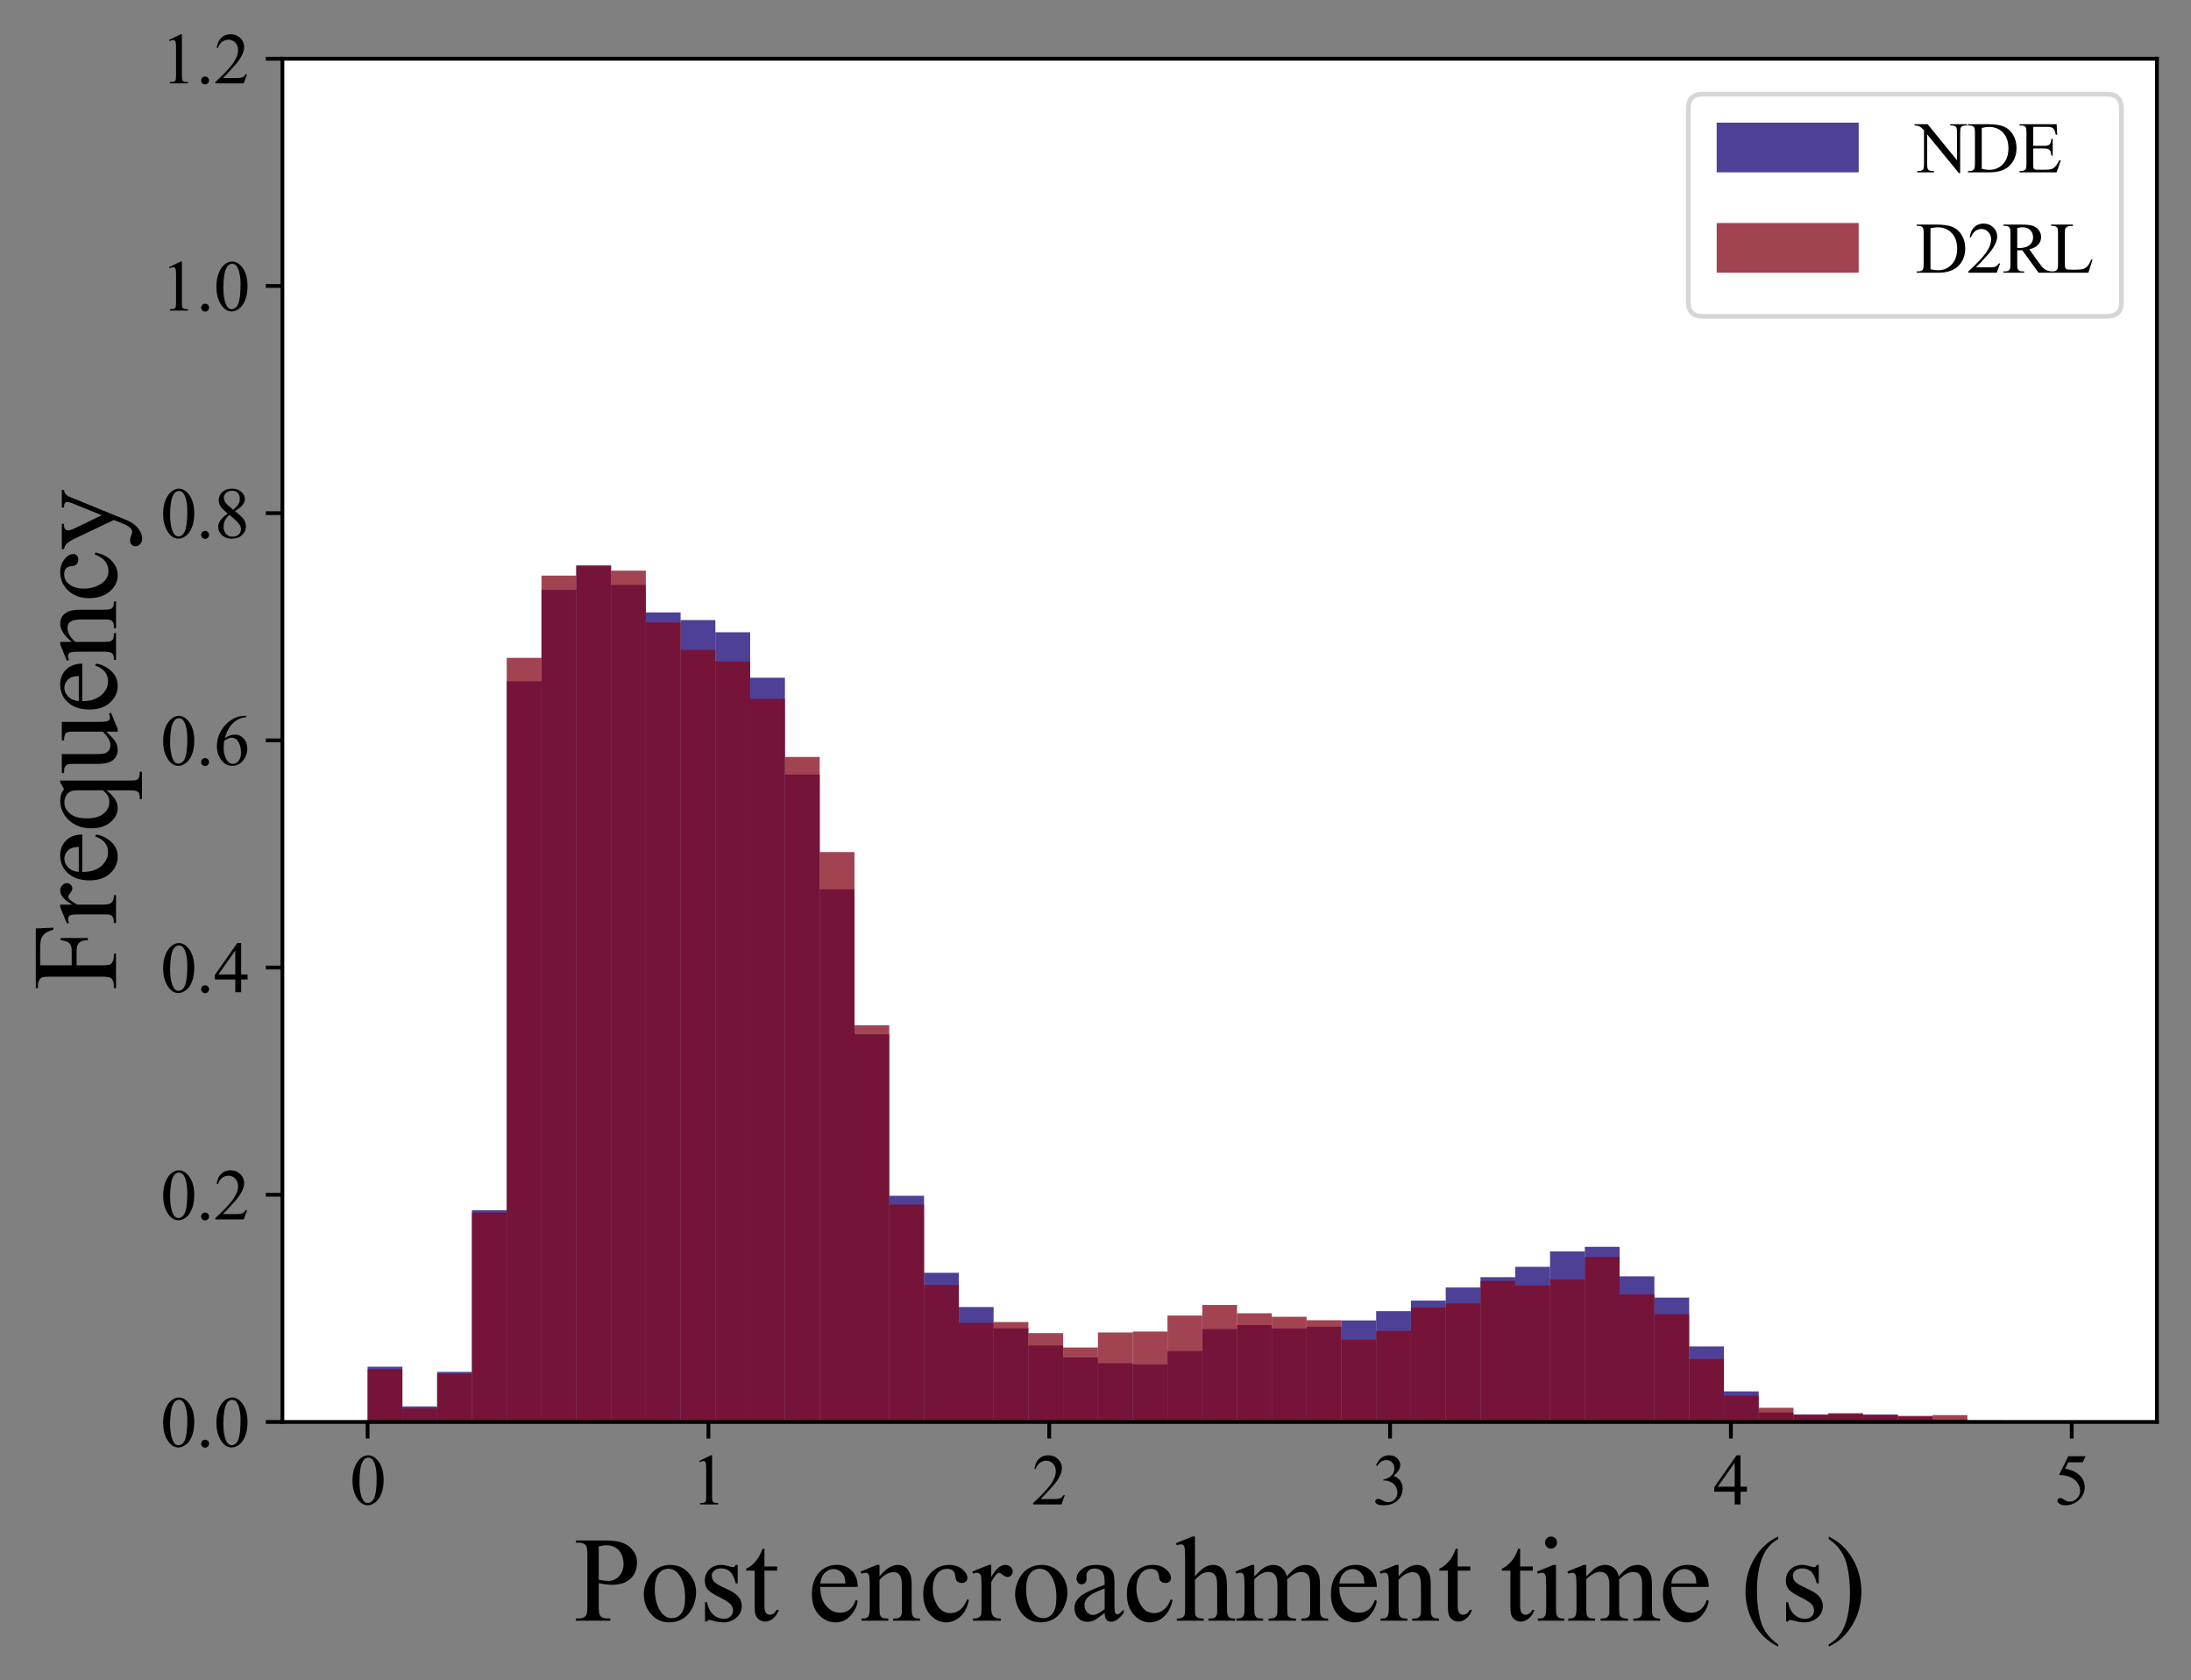 <?xml version="1.0" encoding="utf-8" standalone="no"?>
<!DOCTYPE svg PUBLIC "-//W3C//DTD SVG 1.1//EN"
  "http://www.w3.org/Graphics/SVG/1.1/DTD/svg11.dtd">
<svg xmlns:xlink="http://www.w3.org/1999/xlink" width="462.857pt" height="354.939pt" viewBox="0 0 462.857 354.939" xmlns="http://www.w3.org/2000/svg" version="1.1">
 <rect x="0" y="0" width="462.857" height="354.939" fill="#808080" stroke="none"/>
 <defs>
  <style type="text/css">*{stroke-linejoin: round; stroke-linecap: butt}</style>
 </defs>
 <g id="figure_1">
  <g id="patch_1">
   <path d="M 0 354.939 
L 462.857 354.939 
L 462.857 0 
L 0 0 
L 0 354.939 
z
" style="fill: none"/>
  </g>
  <g id="axes_1">
   <g id="patch_2">
    <path d="M 59.657 300.408 
L 455.657 300.408 
L 455.657 12.408 
L 59.657 12.408 
z
" style="fill: #ffffff"/>
   </g>
   <g id="patch_3">
    <path d="M 77.657 300.408 
L 85.004 300.408 
L 85.004 288.738 
L 77.657 288.738 
z
" clip-path="url(#p2b3aec8773)" style="fill: #130074; opacity: 0.75"/>
   </g>
   <g id="patch_4">
    <path d="M 85.004 300.408 
L 92.351 300.408 
L 92.351 297.112 
L 85.004 297.112 
z
" clip-path="url(#p2b3aec8773)" style="fill: #130074; opacity: 0.75"/>
   </g>
   <g id="patch_5">
    <path d="M 92.351 300.408 
L 99.698 300.408 
L 99.698 289.827 
L 92.351 289.827 
z
" clip-path="url(#p2b3aec8773)" style="fill: #130074; opacity: 0.75"/>
   </g>
   <g id="patch_6">
    <path d="M 99.698 300.408 
L 107.045 300.408 
L 107.045 255.671 
L 99.698 255.671 
z
" clip-path="url(#p2b3aec8773)" style="fill: #130074; opacity: 0.75"/>
   </g>
   <g id="patch_7">
    <path d="M 107.045 300.408 
L 114.392 300.408 
L 114.392 143.935 
L 107.045 143.935 
z
" clip-path="url(#p2b3aec8773)" style="fill: #130074; opacity: 0.75"/>
   </g>
   <g id="patch_8">
    <path d="M 114.392 300.408 
L 121.739 300.408 
L 121.739 124.629 
L 114.392 124.629 
z
" clip-path="url(#p2b3aec8773)" style="fill: #130074; opacity: 0.75"/>
   </g>
   <g id="patch_9">
    <path d="M 121.739 300.408 
L 129.086 300.408 
L 129.086 119.617 
L 121.739 119.617 
z
" clip-path="url(#p2b3aec8773)" style="fill: #130074; opacity: 0.75"/>
   </g>
   <g id="patch_10">
    <path d="M 129.086 300.408 
L 136.433 300.408 
L 136.433 123.589 
L 129.086 123.589 
z
" clip-path="url(#p2b3aec8773)" style="fill: #130074; opacity: 0.75"/>
   </g>
   <g id="patch_11">
    <path d="M 136.433 300.408 
L 143.779 300.408 
L 143.779 129.377 
L 136.433 129.377 
z
" clip-path="url(#p2b3aec8773)" style="fill: #130074; opacity: 0.75"/>
   </g>
   <g id="patch_12">
    <path d="M 143.779 300.408 
L 151.126 300.408 
L 151.126 130.995 
L 143.779 130.995 
z
" clip-path="url(#p2b3aec8773)" style="fill: #130074; opacity: 0.75"/>
   </g>
   <g id="patch_13">
    <path d="M 151.126 300.408 
L 158.473 300.408 
L 158.473 133.568 
L 151.126 133.568 
z
" clip-path="url(#p2b3aec8773)" style="fill: #130074; opacity: 0.75"/>
   </g>
   <g id="patch_14">
    <path d="M 158.473 300.408 
L 165.82 300.408 
L 165.82 143.181 
L 158.473 143.181 
z
" clip-path="url(#p2b3aec8773)" style="fill: #130074; opacity: 0.75"/>
   </g>
   <g id="patch_15">
    <path d="M 165.82 300.408 
L 173.167 300.408 
L 173.167 163.635 
L 165.82 163.635 
z
" clip-path="url(#p2b3aec8773)" style="fill: #130074; opacity: 0.75"/>
   </g>
   <g id="patch_16">
    <path d="M 173.167 300.408 
L 180.514 300.408 
L 180.514 187.868 
L 173.167 187.868 
z
" clip-path="url(#p2b3aec8773)" style="fill: #130074; opacity: 0.75"/>
   </g>
   <g id="patch_17">
    <path d="M 180.514 300.408 
L 187.861 300.408 
L 187.861 218.5 
L 180.514 218.5 
z
" clip-path="url(#p2b3aec8773)" style="fill: #130074; opacity: 0.75"/>
   </g>
   <g id="patch_18">
    <path d="M 187.861 300.408 
L 195.208 300.408 
L 195.208 252.615 
L 187.861 252.615 
z
" clip-path="url(#p2b3aec8773)" style="fill: #130074; opacity: 0.75"/>
   </g>
   <g id="patch_19">
    <path d="M 195.208 300.408 
L 202.555 300.408 
L 202.555 268.885 
L 195.208 268.885 
z
" clip-path="url(#p2b3aec8773)" style="fill: #130074; opacity: 0.75"/>
   </g>
   <g id="patch_20">
    <path d="M 202.555 300.408 
L 209.902 300.408 
L 209.902 276.118 
L 202.555 276.118 
z
" clip-path="url(#p2b3aec8773)" style="fill: #130074; opacity: 0.75"/>
   </g>
   <g id="patch_21">
    <path d="M 209.902 300.408 
L 217.249 300.408 
L 217.249 280.62 
L 209.902 280.62 
z
" clip-path="url(#p2b3aec8773)" style="fill: #130074; opacity: 0.75"/>
   </g>
   <g id="patch_22">
    <path d="M 217.249 300.408 
L 224.596 300.408 
L 224.596 284.255 
L 217.249 284.255 
z
" clip-path="url(#p2b3aec8773)" style="fill: #130074; opacity: 0.75"/>
   </g>
   <g id="patch_23">
    <path d="M 224.596 300.408 
L 231.943 300.408 
L 231.943 286.778 
L 224.596 286.778 
z
" clip-path="url(#p2b3aec8773)" style="fill: #130074; opacity: 0.75"/>
   </g>
   <g id="patch_24">
    <path d="M 231.943 300.408 
L 239.29 300.408 
L 239.29 288.014 
L 231.943 288.014 
z
" clip-path="url(#p2b3aec8773)" style="fill: #130074; opacity: 0.75"/>
   </g>
   <g id="patch_25">
    <path d="M 239.29 300.408 
L 246.637 300.408 
L 246.637 288.248 
L 239.29 288.248 
z
" clip-path="url(#p2b3aec8773)" style="fill: #130074; opacity: 0.75"/>
   </g>
   <g id="patch_26">
    <path d="M 246.637 300.408 
L 253.984 300.408 
L 253.984 285.426 
L 246.637 285.426 
z
" clip-path="url(#p2b3aec8773)" style="fill: #130074; opacity: 0.75"/>
   </g>
   <g id="patch_27">
    <path d="M 253.984 300.408 
L 261.331 300.408 
L 261.331 280.785 
L 253.984 280.785 
z
" clip-path="url(#p2b3aec8773)" style="fill: #130074; opacity: 0.75"/>
   </g>
   <g id="patch_28">
    <path d="M 261.331 300.408 
L 268.677 300.408 
L 268.677 279.933 
L 261.331 279.933 
z
" clip-path="url(#p2b3aec8773)" style="fill: #130074; opacity: 0.75"/>
   </g>
   <g id="patch_29">
    <path d="M 268.677 300.408 
L 276.024 300.408 
L 276.024 280.656 
L 268.677 280.656 
z
" clip-path="url(#p2b3aec8773)" style="fill: #130074; opacity: 0.75"/>
   </g>
   <g id="patch_30">
    <path d="M 276.024 300.408 
L 283.371 300.408 
L 283.371 280.277 
L 276.024 280.277 
z
" clip-path="url(#p2b3aec8773)" style="fill: #130074; opacity: 0.75"/>
   </g>
   <g id="patch_31">
    <path d="M 283.371 300.408 
L 290.718 300.408 
L 290.718 278.944 
L 283.371 278.944 
z
" clip-path="url(#p2b3aec8773)" style="fill: #130074; opacity: 0.75"/>
   </g>
   <g id="patch_32">
    <path d="M 290.718 300.408 
L 298.065 300.408 
L 298.065 276.999 
L 290.718 276.999 
z
" clip-path="url(#p2b3aec8773)" style="fill: #130074; opacity: 0.75"/>
   </g>
   <g id="patch_33">
    <path d="M 298.065 300.408 
L 305.412 300.408 
L 305.412 274.759 
L 298.065 274.759 
z
" clip-path="url(#p2b3aec8773)" style="fill: #130074; opacity: 0.75"/>
   </g>
   <g id="patch_34">
    <path d="M 305.412 300.408 
L 312.759 300.408 
L 312.759 272.001 
L 305.412 272.001 
z
" clip-path="url(#p2b3aec8773)" style="fill: #130074; opacity: 0.75"/>
   </g>
   <g id="patch_35">
    <path d="M 312.759 300.408 
L 320.106 300.408 
L 320.106 269.815 
L 312.759 269.815 
z
" clip-path="url(#p2b3aec8773)" style="fill: #130074; opacity: 0.75"/>
   </g>
   <g id="patch_36">
    <path d="M 320.106 300.408 
L 327.453 300.408 
L 327.453 267.625 
L 320.106 267.625 
z
" clip-path="url(#p2b3aec8773)" style="fill: #130074; opacity: 0.75"/>
   </g>
   <g id="patch_37">
    <path d="M 327.453 300.408 
L 334.8 300.408 
L 334.8 264.374 
L 327.453 264.374 
z
" clip-path="url(#p2b3aec8773)" style="fill: #130074; opacity: 0.75"/>
   </g>
   <g id="patch_38">
    <path d="M 334.8 300.408 
L 342.147 300.408 
L 342.147 263.406 
L 334.8 263.406 
z
" clip-path="url(#p2b3aec8773)" style="fill: #130074; opacity: 0.75"/>
   </g>
   <g id="patch_39">
    <path d="M 342.147 300.408 
L 349.494 300.408 
L 349.494 269.643 
L 342.147 269.643 
z
" clip-path="url(#p2b3aec8773)" style="fill: #130074; opacity: 0.75"/>
   </g>
   <g id="patch_40">
    <path d="M 349.494 300.408 
L 356.841 300.408 
L 356.841 274.138 
L 349.494 274.138 
z
" clip-path="url(#p2b3aec8773)" style="fill: #130074; opacity: 0.75"/>
   </g>
   <g id="patch_41">
    <path d="M 356.841 300.408 
L 364.188 300.408 
L 364.188 284.453 
L 356.841 284.453 
z
" clip-path="url(#p2b3aec8773)" style="fill: #130074; opacity: 0.75"/>
   </g>
   <g id="patch_42">
    <path d="M 364.188 300.408 
L 371.535 300.408 
L 371.535 293.95 
L 364.188 293.95 
z
" clip-path="url(#p2b3aec8773)" style="fill: #130074; opacity: 0.75"/>
   </g>
   <g id="patch_43">
    <path d="M 371.535 300.408 
L 378.882 300.408 
L 378.882 298.417 
L 371.535 298.417 
z
" clip-path="url(#p2b3aec8773)" style="fill: #130074; opacity: 0.75"/>
   </g>
   <g id="patch_44">
    <path d="M 378.882 300.408 
L 386.228 300.408 
L 386.228 298.847 
L 378.882 298.847 
z
" clip-path="url(#p2b3aec8773)" style="fill: #130074; opacity: 0.75"/>
   </g>
   <g id="patch_45">
    <path d="M 386.228 300.408 
L 393.575 300.408 
L 393.575 298.709 
L 386.228 298.709 
z
" clip-path="url(#p2b3aec8773)" style="fill: #130074; opacity: 0.75"/>
   </g>
   <g id="patch_46">
    <path d="M 393.575 300.408 
L 400.922 300.408 
L 400.922 298.831 
L 393.575 298.831 
z
" clip-path="url(#p2b3aec8773)" style="fill: #130074; opacity: 0.75"/>
   </g>
   <g id="patch_47">
    <path d="M 400.922 300.408 
L 408.269 300.408 
L 408.269 299.264 
L 400.922 299.264 
z
" clip-path="url(#p2b3aec8773)" style="fill: #130074; opacity: 0.75"/>
   </g>
   <g id="patch_48">
    <path d="M 408.269 300.408 
L 415.616 300.408 
L 415.616 299.884 
L 408.269 299.884 
z
" clip-path="url(#p2b3aec8773)" style="fill: #130074; opacity: 0.75"/>
   </g>
   <g id="patch_49">
    <path d="M 415.616 300.408 
L 422.963 300.408 
L 422.963 300.278 
L 415.616 300.278 
z
" clip-path="url(#p2b3aec8773)" style="fill: #130074; opacity: 0.75"/>
   </g>
   <g id="patch_50">
    <path d="M 422.963 300.408 
L 430.31 300.408 
L 430.31 300.387 
L 422.963 300.387 
z
" clip-path="url(#p2b3aec8773)" style="fill: #130074; opacity: 0.75"/>
   </g>
   <g id="patch_51">
    <path d="M 430.31 300.408 
L 437.657 300.408 
L 437.657 300.406 
L 430.31 300.406 
z
" clip-path="url(#p2b3aec8773)" style="fill: #130074; opacity: 0.75"/>
   </g>
   <g id="patch_52">
    <path d="M 77.657 300.408 
L 85.004 300.408 
L 85.004 289.262 
L 77.657 289.262 
z
" clip-path="url(#p2b3aec8773)" style="fill: #830518; opacity: 0.75"/>
   </g>
   <g id="patch_53">
    <path d="M 85.004 300.408 
L 92.351 300.408 
L 92.351 297.523 
L 85.004 297.523 
z
" clip-path="url(#p2b3aec8773)" style="fill: #830518; opacity: 0.75"/>
   </g>
   <g id="patch_54">
    <path d="M 92.351 300.408 
L 99.698 300.408 
L 99.698 290.2 
L 92.351 290.2 
z
" clip-path="url(#p2b3aec8773)" style="fill: #830518; opacity: 0.75"/>
   </g>
   <g id="patch_55">
    <path d="M 99.698 300.408 
L 107.045 300.408 
L 107.045 256.16 
L 99.698 256.16 
z
" clip-path="url(#p2b3aec8773)" style="fill: #830518; opacity: 0.75"/>
   </g>
   <g id="patch_56">
    <path d="M 107.045 300.408 
L 114.392 300.408 
L 114.392 138.975 
L 107.045 138.975 
z
" clip-path="url(#p2b3aec8773)" style="fill: #830518; opacity: 0.75"/>
   </g>
   <g id="patch_57">
    <path d="M 114.392 300.408 
L 121.739 300.408 
L 121.739 121.602 
L 114.392 121.602 
z
" clip-path="url(#p2b3aec8773)" style="fill: #830518; opacity: 0.75"/>
   </g>
   <g id="patch_58">
    <path d="M 121.739 300.408 
L 129.086 300.408 
L 129.086 119.393 
L 121.739 119.393 
z
" clip-path="url(#p2b3aec8773)" style="fill: #830518; opacity: 0.75"/>
   </g>
   <g id="patch_59">
    <path d="M 129.086 300.408 
L 136.433 300.408 
L 136.433 120.547 
L 129.086 120.547 
z
" clip-path="url(#p2b3aec8773)" style="fill: #830518; opacity: 0.75"/>
   </g>
   <g id="patch_60">
    <path d="M 136.433 300.408 
L 143.779 300.408 
L 143.779 131.497 
L 136.433 131.497 
z
" clip-path="url(#p2b3aec8773)" style="fill: #830518; opacity: 0.75"/>
   </g>
   <g id="patch_61">
    <path d="M 143.779 300.408 
L 151.126 300.408 
L 151.126 137.306 
L 143.779 137.306 
z
" clip-path="url(#p2b3aec8773)" style="fill: #830518; opacity: 0.75"/>
   </g>
   <g id="patch_62">
    <path d="M 151.126 300.408 
L 158.473 300.408 
L 158.473 139.734 
L 151.126 139.734 
z
" clip-path="url(#p2b3aec8773)" style="fill: #830518; opacity: 0.75"/>
   </g>
   <g id="patch_63">
    <path d="M 158.473 300.408 
L 165.82 300.408 
L 165.82 147.629 
L 158.473 147.629 
z
" clip-path="url(#p2b3aec8773)" style="fill: #830518; opacity: 0.75"/>
   </g>
   <g id="patch_64">
    <path d="M 165.82 300.408 
L 173.167 300.408 
L 173.167 159.912 
L 165.82 159.912 
z
" clip-path="url(#p2b3aec8773)" style="fill: #830518; opacity: 0.75"/>
   </g>
   <g id="patch_65">
    <path d="M 173.167 300.408 
L 180.514 300.408 
L 180.514 180.014 
L 173.167 180.014 
z
" clip-path="url(#p2b3aec8773)" style="fill: #830518; opacity: 0.75"/>
   </g>
   <g id="patch_66">
    <path d="M 180.514 300.408 
L 187.861 300.408 
L 187.861 216.6 
L 180.514 216.6 
z
" clip-path="url(#p2b3aec8773)" style="fill: #830518; opacity: 0.75"/>
   </g>
   <g id="patch_67">
    <path d="M 187.861 300.408 
L 195.208 300.408 
L 195.208 254.467 
L 187.861 254.467 
z
" clip-path="url(#p2b3aec8773)" style="fill: #830518; opacity: 0.75"/>
   </g>
   <g id="patch_68">
    <path d="M 195.208 300.408 
L 202.555 300.408 
L 202.555 271.454 
L 195.208 271.454 
z
" clip-path="url(#p2b3aec8773)" style="fill: #830518; opacity: 0.75"/>
   </g>
   <g id="patch_69">
    <path d="M 202.555 300.408 
L 209.902 300.408 
L 209.902 279.465 
L 202.555 279.465 
z
" clip-path="url(#p2b3aec8773)" style="fill: #830518; opacity: 0.75"/>
   </g>
   <g id="patch_70">
    <path d="M 209.902 300.408 
L 217.249 300.408 
L 217.249 279.288 
L 209.902 279.288 
z
" clip-path="url(#p2b3aec8773)" style="fill: #830518; opacity: 0.75"/>
   </g>
   <g id="patch_71">
    <path d="M 217.249 300.408 
L 224.596 300.408 
L 224.596 281.64 
L 217.249 281.64 
z
" clip-path="url(#p2b3aec8773)" style="fill: #830518; opacity: 0.75"/>
   </g>
   <g id="patch_72">
    <path d="M 224.596 300.408 
L 231.943 300.408 
L 231.943 284.68 
L 224.596 284.68 
z
" clip-path="url(#p2b3aec8773)" style="fill: #830518; opacity: 0.75"/>
   </g>
   <g id="patch_73">
    <path d="M 231.943 300.408 
L 239.29 300.408 
L 239.29 281.502 
L 231.943 281.502 
z
" clip-path="url(#p2b3aec8773)" style="fill: #830518; opacity: 0.75"/>
   </g>
   <g id="patch_74">
    <path d="M 239.29 300.408 
L 246.637 300.408 
L 246.637 281.306 
L 239.29 281.306 
z
" clip-path="url(#p2b3aec8773)" style="fill: #830518; opacity: 0.75"/>
   </g>
   <g id="patch_75">
    <path d="M 246.637 300.408 
L 253.984 300.408 
L 253.984 277.921 
L 246.637 277.921 
z
" clip-path="url(#p2b3aec8773)" style="fill: #830518; opacity: 0.75"/>
   </g>
   <g id="patch_76">
    <path d="M 253.984 300.408 
L 261.331 300.408 
L 261.331 275.686 
L 253.984 275.686 
z
" clip-path="url(#p2b3aec8773)" style="fill: #830518; opacity: 0.75"/>
   </g>
   <g id="patch_77">
    <path d="M 261.331 300.408 
L 268.677 300.408 
L 268.677 277.447 
L 261.331 277.447 
z
" clip-path="url(#p2b3aec8773)" style="fill: #830518; opacity: 0.75"/>
   </g>
   <g id="patch_78">
    <path d="M 268.677 300.408 
L 276.024 300.408 
L 276.024 278.184 
L 268.677 278.184 
z
" clip-path="url(#p2b3aec8773)" style="fill: #830518; opacity: 0.75"/>
   </g>
   <g id="patch_79">
    <path d="M 276.024 300.408 
L 283.371 300.408 
L 283.371 278.907 
L 276.024 278.907 
z
" clip-path="url(#p2b3aec8773)" style="fill: #830518; opacity: 0.75"/>
   </g>
   <g id="patch_80">
    <path d="M 283.371 300.408 
L 290.718 300.408 
L 290.718 283.023 
L 283.371 283.023 
z
" clip-path="url(#p2b3aec8773)" style="fill: #830518; opacity: 0.75"/>
   </g>
   <g id="patch_81">
    <path d="M 290.718 300.408 
L 298.065 300.408 
L 298.065 281.157 
L 290.718 281.157 
z
" clip-path="url(#p2b3aec8773)" style="fill: #830518; opacity: 0.75"/>
   </g>
   <g id="patch_82">
    <path d="M 298.065 300.408 
L 305.412 300.408 
L 305.412 276.23 
L 298.065 276.23 
z
" clip-path="url(#p2b3aec8773)" style="fill: #830518; opacity: 0.75"/>
   </g>
   <g id="patch_83">
    <path d="M 305.412 300.408 
L 312.759 300.408 
L 312.759 275.386 
L 305.412 275.386 
z
" clip-path="url(#p2b3aec8773)" style="fill: #830518; opacity: 0.75"/>
   </g>
   <g id="patch_84">
    <path d="M 312.759 300.408 
L 320.106 300.408 
L 320.106 270.61 
L 312.759 270.61 
z
" clip-path="url(#p2b3aec8773)" style="fill: #830518; opacity: 0.75"/>
   </g>
   <g id="patch_85">
    <path d="M 320.106 300.408 
L 327.453 300.408 
L 327.453 271.575 
L 320.106 271.575 
z
" clip-path="url(#p2b3aec8773)" style="fill: #830518; opacity: 0.75"/>
   </g>
   <g id="patch_86">
    <path d="M 327.453 300.408 
L 334.8 300.408 
L 334.8 270.324 
L 327.453 270.324 
z
" clip-path="url(#p2b3aec8773)" style="fill: #830518; opacity: 0.75"/>
   </g>
   <g id="patch_87">
    <path d="M 334.8 300.408 
L 342.147 300.408 
L 342.147 265.557 
L 334.8 265.557 
z
" clip-path="url(#p2b3aec8773)" style="fill: #830518; opacity: 0.75"/>
   </g>
   <g id="patch_88">
    <path d="M 342.147 300.408 
L 349.494 300.408 
L 349.494 273.47 
L 342.147 273.47 
z
" clip-path="url(#p2b3aec8773)" style="fill: #830518; opacity: 0.75"/>
   </g>
   <g id="patch_89">
    <path d="M 349.494 300.408 
L 356.841 300.408 
L 356.841 277.643 
L 349.494 277.643 
z
" clip-path="url(#p2b3aec8773)" style="fill: #830518; opacity: 0.75"/>
   </g>
   <g id="patch_90">
    <path d="M 356.841 300.408 
L 364.188 300.408 
L 364.188 287.091 
L 356.841 287.091 
z
" clip-path="url(#p2b3aec8773)" style="fill: #830518; opacity: 0.75"/>
   </g>
   <g id="patch_91">
    <path d="M 364.188 300.408 
L 371.535 300.408 
L 371.535 294.841 
L 364.188 294.841 
z
" clip-path="url(#p2b3aec8773)" style="fill: #830518; opacity: 0.75"/>
   </g>
   <g id="patch_92">
    <path d="M 371.535 300.408 
L 378.882 300.408 
L 378.882 297.416 
L 371.535 297.416 
z
" clip-path="url(#p2b3aec8773)" style="fill: #830518; opacity: 0.75"/>
   </g>
   <g id="patch_93">
    <path d="M 378.882 300.408 
L 386.228 300.408 
L 386.228 298.873 
L 378.882 298.873 
z
" clip-path="url(#p2b3aec8773)" style="fill: #830518; opacity: 0.75"/>
   </g>
   <g id="patch_94">
    <path d="M 386.228 300.408 
L 393.575 300.408 
L 393.575 298.552 
L 386.228 298.552 
z
" clip-path="url(#p2b3aec8773)" style="fill: #830518; opacity: 0.75"/>
   </g>
   <g id="patch_95">
    <path d="M 393.575 300.408 
L 400.922 300.408 
L 400.922 298.957 
L 393.575 298.957 
z
" clip-path="url(#p2b3aec8773)" style="fill: #830518; opacity: 0.75"/>
   </g>
   <g id="patch_96">
    <path d="M 400.922 300.408 
L 408.269 300.408 
L 408.269 299.12 
L 400.922 299.12 
z
" clip-path="url(#p2b3aec8773)" style="fill: #830518; opacity: 0.75"/>
   </g>
   <g id="patch_97">
    <path d="M 408.269 300.408 
L 415.616 300.408 
L 415.616 298.959 
L 408.269 298.959 
z
" clip-path="url(#p2b3aec8773)" style="fill: #830518; opacity: 0.75"/>
   </g>
   <g id="patch_98">
    <path d="M 415.616 300.408 
L 422.963 300.408 
L 422.963 300.086 
L 415.616 300.086 
z
" clip-path="url(#p2b3aec8773)" style="fill: #830518; opacity: 0.75"/>
   </g>
   <g id="patch_99">
    <path d="M 422.963 300.408 
L 430.31 300.408 
L 430.31 300.408 
L 422.963 300.408 
z
" clip-path="url(#p2b3aec8773)" style="fill: #830518; opacity: 0.75"/>
   </g>
   <g id="patch_100">
    <path d="M 430.31 300.408 
L 437.657 300.408 
L 437.657 300.408 
L 430.31 300.408 
z
" clip-path="url(#p2b3aec8773)" style="fill: #830518; opacity: 0.75"/>
   </g>
   <g id="matplotlib.axis_1">
    <g id="xtick_1">
     <g id="line2d_1">
      <defs>
       <path id="m8e43c709d1" d="M 0 0 
L 0 3.5 
" style="stroke: #000000; stroke-width: 0.8"/>
      </defs>
      <g>
       <use xlink:href="#m8e43c709d1" x="77.657" y="300.408" style="stroke: #000000; stroke-width: 0.8"/>
      </g>
     </g>
     <g id="text_1">
      <!-- 0 -->
      <g transform="translate(73.907 317.823)scale(0.15 -0.15)">
       <defs>
        <path id="TimesNewRomanPSMT-30" d="M 231 2094 
Q 231 2819 450 3342 
Q 669 3866 1031 4122 
Q 1313 4325 1613 4325 
Q 2100 4325 2488 3828 
Q 2972 3213 2972 2159 
Q 2972 1422 2759 906 
Q 2547 391 2217 158 
Q 1888 -75 1581 -75 
Q 975 -75 572 641 
Q 231 1244 231 2094 
z
M 844 2016 
Q 844 1141 1059 588 
Q 1238 122 1591 122 
Q 1759 122 1940 273 
Q 2122 425 2216 781 
Q 2359 1319 2359 2297 
Q 2359 3022 2209 3506 
Q 2097 3866 1919 4016 
Q 1791 4119 1609 4119 
Q 1397 4119 1231 3928 
Q 1006 3669 925 3112 
Q 844 2556 844 2016 
z
" transform="scale(0.016)"/>
       </defs>
       <use xlink:href="#TimesNewRomanPSMT-30"/>
      </g>
     </g>
    </g>
    <g id="xtick_2">
     <g id="line2d_2">
      <g>
       <use xlink:href="#m8e43c709d1" x="149.657" y="300.408" style="stroke: #000000; stroke-width: 0.8"/>
      </g>
     </g>
     <g id="text_2">
      <!-- 1 -->
      <g transform="translate(145.907 317.823)scale(0.15 -0.15)">
       <defs>
        <path id="TimesNewRomanPSMT-31" d="M 750 3822 
L 1781 4325 
L 1884 4325 
L 1884 747 
Q 1884 391 1914 303 
Q 1944 216 2037 169 
Q 2131 122 2419 116 
L 2419 0 
L 825 0 
L 825 116 
Q 1125 122 1212 167 
Q 1300 213 1334 289 
Q 1369 366 1369 747 
L 1369 3034 
Q 1369 3497 1338 3628 
Q 1316 3728 1258 3775 
Q 1200 3822 1119 3822 
Q 1003 3822 797 3725 
L 750 3822 
z
" transform="scale(0.016)"/>
       </defs>
       <use xlink:href="#TimesNewRomanPSMT-31"/>
      </g>
     </g>
    </g>
    <g id="xtick_3">
     <g id="line2d_3">
      <g>
       <use xlink:href="#m8e43c709d1" x="221.657" y="300.408" style="stroke: #000000; stroke-width: 0.8"/>
      </g>
     </g>
     <g id="text_3">
      <!-- 2 -->
      <g transform="translate(217.907 317.823)scale(0.15 -0.15)">
       <defs>
        <path id="TimesNewRomanPSMT-32" d="M 2934 816 
L 2638 0 
L 138 0 
L 138 116 
Q 1241 1122 1691 1759 
Q 2141 2397 2141 2925 
Q 2141 3328 1894 3587 
Q 1647 3847 1303 3847 
Q 991 3847 742 3664 
Q 494 3481 375 3128 
L 259 3128 
Q 338 3706 661 4015 
Q 984 4325 1469 4325 
Q 1984 4325 2329 3994 
Q 2675 3663 2675 3213 
Q 2675 2891 2525 2569 
Q 2294 2063 1775 1497 
Q 997 647 803 472 
L 1909 472 
Q 2247 472 2383 497 
Q 2519 522 2628 598 
Q 2738 675 2819 816 
L 2934 816 
z
" transform="scale(0.016)"/>
       </defs>
       <use xlink:href="#TimesNewRomanPSMT-32"/>
      </g>
     </g>
    </g>
    <g id="xtick_4">
     <g id="line2d_4">
      <g>
       <use xlink:href="#m8e43c709d1" x="293.657" y="300.408" style="stroke: #000000; stroke-width: 0.8"/>
      </g>
     </g>
     <g id="text_4">
      <!-- 3 -->
      <g transform="translate(289.907 317.823)scale(0.15 -0.15)">
       <defs>
        <path id="TimesNewRomanPSMT-33" d="M 325 3431 
Q 506 3859 782 4092 
Q 1059 4325 1472 4325 
Q 1981 4325 2253 3994 
Q 2459 3747 2459 3466 
Q 2459 3003 1878 2509 
Q 2269 2356 2469 2072 
Q 2669 1788 2669 1403 
Q 2669 853 2319 450 
Q 1863 -75 997 -75 
Q 569 -75 414 31 
Q 259 138 259 259 
Q 259 350 332 419 
Q 406 488 509 488 
Q 588 488 669 463 
Q 722 447 909 348 
Q 1097 250 1169 231 
Q 1284 197 1416 197 
Q 1734 197 1970 444 
Q 2206 691 2206 1028 
Q 2206 1275 2097 1509 
Q 2016 1684 1919 1775 
Q 1784 1900 1550 2001 
Q 1316 2103 1072 2103 
L 972 2103 
L 972 2197 
Q 1219 2228 1467 2375 
Q 1716 2522 1828 2728 
Q 1941 2934 1941 3181 
Q 1941 3503 1739 3701 
Q 1538 3900 1238 3900 
Q 753 3900 428 3381 
L 325 3431 
z
" transform="scale(0.016)"/>
       </defs>
       <use xlink:href="#TimesNewRomanPSMT-33"/>
      </g>
     </g>
    </g>
    <g id="xtick_5">
     <g id="line2d_5">
      <g>
       <use xlink:href="#m8e43c709d1" x="365.657" y="300.408" style="stroke: #000000; stroke-width: 0.8"/>
      </g>
     </g>
     <g id="text_5">
      <!-- 4 -->
      <g transform="translate(361.907 317.823)scale(0.15 -0.15)">
       <defs>
        <path id="TimesNewRomanPSMT-34" d="M 2978 1563 
L 2978 1119 
L 2409 1119 
L 2409 0 
L 1894 0 
L 1894 1119 
L 100 1119 
L 100 1519 
L 2066 4325 
L 2409 4325 
L 2409 1563 
L 2978 1563 
z
M 1894 1563 
L 1894 3666 
L 406 1563 
L 1894 1563 
z
" transform="scale(0.016)"/>
       </defs>
       <use xlink:href="#TimesNewRomanPSMT-34"/>
      </g>
     </g>
    </g>
    <g id="xtick_6">
     <g id="line2d_6">
      <g>
       <use xlink:href="#m8e43c709d1" x="437.657" y="300.408" style="stroke: #000000; stroke-width: 0.8"/>
      </g>
     </g>
     <g id="text_6">
      <!-- 5 -->
      <g transform="translate(433.907 317.823)scale(0.15 -0.15)">
       <defs>
        <path id="TimesNewRomanPSMT-35" d="M 2778 4238 
L 2534 3706 
L 1259 3706 
L 981 3138 
Q 1809 3016 2294 2522 
Q 2709 2097 2709 1522 
Q 2709 1188 2573 903 
Q 2438 619 2231 419 
Q 2025 219 1772 97 
Q 1413 -75 1034 -75 
Q 653 -75 479 54 
Q 306 184 306 341 
Q 306 428 378 495 
Q 450 563 559 563 
Q 641 563 702 538 
Q 763 513 909 409 
Q 1144 247 1384 247 
Q 1750 247 2026 523 
Q 2303 800 2303 1197 
Q 2303 1581 2056 1914 
Q 1809 2247 1375 2428 
Q 1034 2569 447 2591 
L 1259 4238 
L 2778 4238 
z
" transform="scale(0.016)"/>
       </defs>
       <use xlink:href="#TimesNewRomanPSMT-35"/>
      </g>
     </g>
    </g>
    <g id="text_7">
     <!-- Post encroachment time (s) -->
     <g transform="translate(121.235 342.391)scale(0.25 -0.25)">
      <defs>
       <path id="TimesNewRomanPSMT-50" d="M 1313 1984 
L 1313 750 
Q 1313 350 1400 253 
Q 1519 116 1759 116 
L 1922 116 
L 1922 0 
L 106 0 
L 106 116 
L 266 116 
Q 534 116 650 291 
Q 713 388 713 750 
L 713 3488 
Q 713 3888 628 3984 
Q 506 4122 266 4122 
L 106 4122 
L 106 4238 
L 1659 4238 
Q 2228 4238 2556 4120 
Q 2884 4003 3109 3725 
Q 3334 3447 3334 3066 
Q 3334 2547 2992 2222 
Q 2650 1897 2025 1897 
Q 1872 1897 1694 1919 
Q 1516 1941 1313 1984 
z
M 1313 2163 
Q 1478 2131 1606 2115 
Q 1734 2100 1825 2100 
Q 2150 2100 2386 2351 
Q 2622 2603 2622 3003 
Q 2622 3278 2509 3514 
Q 2397 3750 2190 3867 
Q 1984 3984 1722 3984 
Q 1563 3984 1313 3925 
L 1313 2163 
z
" transform="scale(0.016)"/>
       <path id="TimesNewRomanPSMT-6f" d="M 1600 2947 
Q 2250 2947 2644 2453 
Q 2978 2031 2978 1484 
Q 2978 1100 2793 706 
Q 2609 313 2286 112 
Q 1963 -88 1566 -88 
Q 919 -88 538 428 
Q 216 863 216 1403 
Q 216 1797 411 2186 
Q 606 2575 925 2761 
Q 1244 2947 1600 2947 
z
M 1503 2744 
Q 1338 2744 1170 2645 
Q 1003 2547 900 2300 
Q 797 2053 797 1666 
Q 797 1041 1045 587 
Q 1294 134 1700 134 
Q 2003 134 2200 384 
Q 2397 634 2397 1244 
Q 2397 2006 2069 2444 
Q 1847 2744 1503 2744 
z
" transform="scale(0.016)"/>
       <path id="TimesNewRomanPSMT-73" d="M 2050 2947 
L 2050 1972 
L 1947 1972 
Q 1828 2431 1642 2597 
Q 1456 2763 1169 2763 
Q 950 2763 815 2647 
Q 681 2531 681 2391 
Q 681 2216 781 2091 
Q 878 1963 1175 1819 
L 1631 1597 
Q 2266 1288 2266 781 
Q 2266 391 1970 151 
Q 1675 -88 1309 -88 
Q 1047 -88 709 6 
Q 606 38 541 38 
Q 469 38 428 -44 
L 325 -44 
L 325 978 
L 428 978 
Q 516 541 762 319 
Q 1009 97 1316 97 
Q 1531 97 1667 223 
Q 1803 350 1803 528 
Q 1803 744 1651 891 
Q 1500 1038 1047 1263 
Q 594 1488 453 1669 
Q 313 1847 313 2119 
Q 313 2472 555 2709 
Q 797 2947 1181 2947 
Q 1350 2947 1591 2875 
Q 1750 2828 1803 2828 
Q 1853 2828 1881 2850 
Q 1909 2872 1947 2947 
L 2050 2947 
z
" transform="scale(0.016)"/>
       <path id="TimesNewRomanPSMT-74" d="M 1031 3803 
L 1031 2863 
L 1700 2863 
L 1700 2644 
L 1031 2644 
L 1031 788 
Q 1031 509 1111 412 
Q 1191 316 1316 316 
Q 1419 316 1516 380 
Q 1613 444 1666 569 
L 1788 569 
Q 1678 263 1478 108 
Q 1278 -47 1066 -47 
Q 922 -47 784 33 
Q 647 113 581 261 
Q 516 409 516 719 
L 516 2644 
L 63 2644 
L 63 2747 
Q 234 2816 414 2980 
Q 594 3144 734 3369 
Q 806 3488 934 3803 
L 1031 3803 
z
" transform="scale(0.016)"/>
       <path id="TimesNewRomanPSMT-20" transform="scale(0.016)"/>
       <path id="TimesNewRomanPSMT-65" d="M 681 1784 
Q 678 1147 991 784 
Q 1303 422 1725 422 
Q 2006 422 2214 576 
Q 2422 731 2563 1106 
L 2659 1044 
Q 2594 616 2278 264 
Q 1963 -88 1488 -88 
Q 972 -88 605 314 
Q 238 716 238 1394 
Q 238 2128 614 2539 
Q 991 2950 1559 2950 
Q 2041 2950 2350 2633 
Q 2659 2316 2659 1784 
L 681 1784 
z
M 681 1966 
L 2006 1966 
Q 1991 2241 1941 2353 
Q 1863 2528 1708 2628 
Q 1553 2728 1384 2728 
Q 1125 2728 920 2526 
Q 716 2325 681 1966 
z
" transform="scale(0.016)"/>
       <path id="TimesNewRomanPSMT-6e" d="M 1034 2341 
Q 1538 2947 1994 2947 
Q 2228 2947 2397 2830 
Q 2566 2713 2666 2444 
Q 2734 2256 2734 1869 
L 2734 647 
Q 2734 375 2778 278 
Q 2813 200 2889 156 
Q 2966 113 3172 113 
L 3172 0 
L 1756 0 
L 1756 113 
L 1816 113 
Q 2016 113 2095 173 
Q 2175 234 2206 353 
Q 2219 400 2219 647 
L 2219 1819 
Q 2219 2209 2117 2386 
Q 2016 2563 1775 2563 
Q 1403 2563 1034 2156 
L 1034 647 
Q 1034 356 1069 288 
Q 1113 197 1189 155 
Q 1266 113 1500 113 
L 1500 0 
L 84 0 
L 84 113 
L 147 113 
Q 366 113 442 223 
Q 519 334 519 647 
L 519 1709 
Q 519 2225 495 2337 
Q 472 2450 423 2490 
Q 375 2531 294 2531 
Q 206 2531 84 2484 
L 38 2597 
L 900 2947 
L 1034 2947 
L 1034 2341 
z
" transform="scale(0.016)"/>
       <path id="TimesNewRomanPSMT-63" d="M 2631 1088 
Q 2516 522 2178 217 
Q 1841 -88 1431 -88 
Q 944 -88 581 321 
Q 219 731 219 1428 
Q 219 2103 620 2525 
Q 1022 2947 1584 2947 
Q 2006 2947 2278 2723 
Q 2550 2500 2550 2259 
Q 2550 2141 2473 2067 
Q 2397 1994 2259 1994 
Q 2075 1994 1981 2113 
Q 1928 2178 1911 2362 
Q 1894 2547 1784 2644 
Q 1675 2738 1481 2738 
Q 1169 2738 978 2506 
Q 725 2200 725 1697 
Q 725 1184 976 792 
Q 1228 400 1656 400 
Q 1963 400 2206 609 
Q 2378 753 2541 1131 
L 2631 1088 
z
" transform="scale(0.016)"/>
       <path id="TimesNewRomanPSMT-72" d="M 1038 2947 
L 1038 2303 
Q 1397 2947 1775 2947 
Q 1947 2947 2059 2842 
Q 2172 2738 2172 2600 
Q 2172 2478 2090 2393 
Q 2009 2309 1897 2309 
Q 1788 2309 1652 2417 
Q 1516 2525 1450 2525 
Q 1394 2525 1328 2463 
Q 1188 2334 1038 2041 
L 1038 669 
Q 1038 431 1097 309 
Q 1138 225 1241 169 
Q 1344 113 1538 113 
L 1538 0 
L 72 0 
L 72 113 
Q 291 113 397 181 
Q 475 231 506 341 
Q 522 394 522 644 
L 522 1753 
Q 522 2253 501 2348 
Q 481 2444 426 2487 
Q 372 2531 291 2531 
Q 194 2531 72 2484 
L 41 2597 
L 906 2947 
L 1038 2947 
z
" transform="scale(0.016)"/>
       <path id="TimesNewRomanPSMT-61" d="M 1822 413 
Q 1381 72 1269 19 
Q 1100 -59 909 -59 
Q 613 -59 420 144 
Q 228 347 228 678 
Q 228 888 322 1041 
Q 450 1253 767 1440 
Q 1084 1628 1822 1897 
L 1822 2009 
Q 1822 2438 1686 2597 
Q 1550 2756 1291 2756 
Q 1094 2756 978 2650 
Q 859 2544 859 2406 
L 866 2225 
Q 866 2081 792 2003 
Q 719 1925 600 1925 
Q 484 1925 411 2006 
Q 338 2088 338 2228 
Q 338 2497 613 2722 
Q 888 2947 1384 2947 
Q 1766 2947 2009 2819 
Q 2194 2722 2281 2516 
Q 2338 2381 2338 1966 
L 2338 994 
Q 2338 584 2353 492 
Q 2369 400 2405 369 
Q 2441 338 2488 338 
Q 2538 338 2575 359 
Q 2641 400 2828 588 
L 2828 413 
Q 2478 -56 2159 -56 
Q 2006 -56 1915 50 
Q 1825 156 1822 413 
z
M 1822 616 
L 1822 1706 
Q 1350 1519 1213 1441 
Q 966 1303 859 1153 
Q 753 1003 753 825 
Q 753 600 887 451 
Q 1022 303 1197 303 
Q 1434 303 1822 616 
z
" transform="scale(0.016)"/>
       <path id="TimesNewRomanPSMT-68" d="M 1041 4444 
L 1041 2350 
Q 1388 2731 1591 2839 
Q 1794 2947 1997 2947 
Q 2241 2947 2416 2812 
Q 2591 2678 2675 2391 
Q 2734 2191 2734 1659 
L 2734 647 
Q 2734 375 2778 275 
Q 2809 200 2884 156 
Q 2959 113 3159 113 
L 3159 0 
L 1753 0 
L 1753 113 
L 1819 113 
Q 2019 113 2097 173 
Q 2175 234 2206 353 
Q 2216 403 2216 647 
L 2216 1659 
Q 2216 2128 2167 2275 
Q 2119 2422 2012 2495 
Q 1906 2569 1756 2569 
Q 1603 2569 1437 2487 
Q 1272 2406 1041 2159 
L 1041 647 
Q 1041 353 1073 281 
Q 1106 209 1195 161 
Q 1284 113 1503 113 
L 1503 0 
L 84 0 
L 84 113 
Q 275 113 384 172 
Q 447 203 484 290 
Q 522 378 522 647 
L 522 3238 
Q 522 3728 498 3840 
Q 475 3953 426 3993 
Q 378 4034 297 4034 
Q 231 4034 84 3984 
L 41 4094 
L 897 4444 
L 1041 4444 
z
" transform="scale(0.016)"/>
       <path id="TimesNewRomanPSMT-6d" d="M 1050 2338 
Q 1363 2650 1419 2697 
Q 1559 2816 1721 2881 
Q 1884 2947 2044 2947 
Q 2313 2947 2506 2790 
Q 2700 2634 2766 2338 
Q 3088 2713 3309 2830 
Q 3531 2947 3766 2947 
Q 3994 2947 4170 2830 
Q 4347 2713 4450 2447 
Q 4519 2266 4519 1878 
L 4519 647 
Q 4519 378 4559 278 
Q 4591 209 4675 161 
Q 4759 113 4950 113 
L 4950 0 
L 3538 0 
L 3538 113 
L 3597 113 
Q 3781 113 3884 184 
Q 3956 234 3988 344 
Q 4000 397 4000 647 
L 4000 1878 
Q 4000 2228 3916 2372 
Q 3794 2572 3525 2572 
Q 3359 2572 3192 2489 
Q 3025 2406 2788 2181 
L 2781 2147 
L 2788 2013 
L 2788 647 
Q 2788 353 2820 281 
Q 2853 209 2943 161 
Q 3034 113 3253 113 
L 3253 0 
L 1806 0 
L 1806 113 
Q 2044 113 2133 169 
Q 2222 225 2256 338 
Q 2272 391 2272 647 
L 2272 1878 
Q 2272 2228 2169 2381 
Q 2031 2581 1784 2581 
Q 1616 2581 1450 2491 
Q 1191 2353 1050 2181 
L 1050 647 
Q 1050 366 1089 281 
Q 1128 197 1204 155 
Q 1281 113 1516 113 
L 1516 0 
L 100 0 
L 100 113 
Q 297 113 375 155 
Q 453 197 493 289 
Q 534 381 534 647 
L 534 1741 
Q 534 2213 506 2350 
Q 484 2453 437 2492 
Q 391 2531 309 2531 
Q 222 2531 100 2484 
L 53 2597 
L 916 2947 
L 1050 2947 
L 1050 2338 
z
" transform="scale(0.016)"/>
       <path id="TimesNewRomanPSMT-69" d="M 928 4444 
Q 1059 4444 1151 4351 
Q 1244 4259 1244 4128 
Q 1244 3997 1151 3903 
Q 1059 3809 928 3809 
Q 797 3809 703 3903 
Q 609 3997 609 4128 
Q 609 4259 701 4351 
Q 794 4444 928 4444 
z
M 1188 2947 
L 1188 647 
Q 1188 378 1227 289 
Q 1266 200 1342 156 
Q 1419 113 1622 113 
L 1622 0 
L 231 0 
L 231 113 
Q 441 113 512 153 
Q 584 194 626 287 
Q 669 381 669 647 
L 669 1750 
Q 669 2216 641 2353 
Q 619 2453 572 2492 
Q 525 2531 444 2531 
Q 356 2531 231 2484 
L 188 2597 
L 1050 2947 
L 1188 2947 
z
" transform="scale(0.016)"/>
       <path id="TimesNewRomanPSMT-28" d="M 1988 -1253 
L 1988 -1369 
Q 1516 -1131 1200 -813 
Q 750 -359 506 256 
Q 263 872 263 1534 
Q 263 2503 741 3301 
Q 1219 4100 1988 4444 
L 1988 4313 
Q 1603 4100 1356 3731 
Q 1109 3363 987 2797 
Q 866 2231 866 1616 
Q 866 947 969 400 
Q 1050 -31 1165 -292 
Q 1281 -553 1476 -793 
Q 1672 -1034 1988 -1253 
z
" transform="scale(0.016)"/>
       <path id="TimesNewRomanPSMT-29" d="M 144 4313 
L 144 4444 
Q 619 4209 934 3891 
Q 1381 3434 1625 2820 
Q 1869 2206 1869 1541 
Q 1869 572 1392 -226 
Q 916 -1025 144 -1369 
L 144 -1253 
Q 528 -1038 776 -670 
Q 1025 -303 1145 264 
Q 1266 831 1266 1447 
Q 1266 2113 1163 2663 
Q 1084 3094 967 3353 
Q 850 3613 656 3853 
Q 463 4094 144 4313 
z
" transform="scale(0.016)"/>
      </defs>
      <use xlink:href="#TimesNewRomanPSMT-50"/>
      <use xlink:href="#TimesNewRomanPSMT-6f" x="55.615"/>
      <use xlink:href="#TimesNewRomanPSMT-73" x="105.615"/>
      <use xlink:href="#TimesNewRomanPSMT-74" x="144.531"/>
      <use xlink:href="#TimesNewRomanPSMT-20" x="172.314"/>
      <use xlink:href="#TimesNewRomanPSMT-65" x="197.314"/>
      <use xlink:href="#TimesNewRomanPSMT-6e" x="241.699"/>
      <use xlink:href="#TimesNewRomanPSMT-63" x="291.699"/>
      <use xlink:href="#TimesNewRomanPSMT-72" x="336.084"/>
      <use xlink:href="#TimesNewRomanPSMT-6f" x="369.385"/>
      <use xlink:href="#TimesNewRomanPSMT-61" x="419.385"/>
      <use xlink:href="#TimesNewRomanPSMT-63" x="463.77"/>
      <use xlink:href="#TimesNewRomanPSMT-68" x="508.154"/>
      <use xlink:href="#TimesNewRomanPSMT-6d" x="558.154"/>
      <use xlink:href="#TimesNewRomanPSMT-65" x="635.938"/>
      <use xlink:href="#TimesNewRomanPSMT-6e" x="680.322"/>
      <use xlink:href="#TimesNewRomanPSMT-74" x="730.322"/>
      <use xlink:href="#TimesNewRomanPSMT-20" x="758.105"/>
      <use xlink:href="#TimesNewRomanPSMT-74" x="783.105"/>
      <use xlink:href="#TimesNewRomanPSMT-69" x="810.889"/>
      <use xlink:href="#TimesNewRomanPSMT-6d" x="838.672"/>
      <use xlink:href="#TimesNewRomanPSMT-65" x="916.455"/>
      <use xlink:href="#TimesNewRomanPSMT-20" x="960.84"/>
      <use xlink:href="#TimesNewRomanPSMT-28" x="985.84"/>
      <use xlink:href="#TimesNewRomanPSMT-73" x="1019.141"/>
      <use xlink:href="#TimesNewRomanPSMT-29" x="1058.057"/>
     </g>
    </g>
   </g>
   <g id="matplotlib.axis_2">
    <g id="ytick_1">
     <g id="line2d_7">
      <defs>
       <path id="m8e672947c4" d="M 0 0 
L -3.5 0 
" style="stroke: #000000; stroke-width: 0.8"/>
      </defs>
      <g>
       <use xlink:href="#m8e672947c4" x="59.657" y="300.408" style="stroke: #000000; stroke-width: 0.8"/>
      </g>
     </g>
     <g id="text_8">
      <!-- 0.0 -->
      <g transform="translate(33.907 305.616)scale(0.15 -0.15)">
       <defs>
        <path id="TimesNewRomanPSMT-2e" d="M 800 606 
Q 947 606 1047 504 
Q 1147 403 1147 259 
Q 1147 116 1045 14 
Q 944 -88 800 -88 
Q 656 -88 554 14 
Q 453 116 453 259 
Q 453 406 554 506 
Q 656 606 800 606 
z
" transform="scale(0.016)"/>
       </defs>
       <use xlink:href="#TimesNewRomanPSMT-30"/>
       <use xlink:href="#TimesNewRomanPSMT-2e" x="50"/>
       <use xlink:href="#TimesNewRomanPSMT-30" x="75"/>
      </g>
     </g>
    </g>
    <g id="ytick_2">
     <g id="line2d_8">
      <g>
       <use xlink:href="#m8e672947c4" x="59.657" y="252.408" style="stroke: #000000; stroke-width: 0.8"/>
      </g>
     </g>
     <g id="text_9">
      <!-- 0.2 -->
      <g transform="translate(33.907 257.616)scale(0.15 -0.15)">
       <use xlink:href="#TimesNewRomanPSMT-30"/>
       <use xlink:href="#TimesNewRomanPSMT-2e" x="50"/>
       <use xlink:href="#TimesNewRomanPSMT-32" x="75"/>
      </g>
     </g>
    </g>
    <g id="ytick_3">
     <g id="line2d_9">
      <g>
       <use xlink:href="#m8e672947c4" x="59.657" y="204.408" style="stroke: #000000; stroke-width: 0.8"/>
      </g>
     </g>
     <g id="text_10">
      <!-- 0.4 -->
      <g transform="translate(33.907 209.616)scale(0.15 -0.15)">
       <use xlink:href="#TimesNewRomanPSMT-30"/>
       <use xlink:href="#TimesNewRomanPSMT-2e" x="50"/>
       <use xlink:href="#TimesNewRomanPSMT-34" x="75"/>
      </g>
     </g>
    </g>
    <g id="ytick_4">
     <g id="line2d_10">
      <g>
       <use xlink:href="#m8e672947c4" x="59.657" y="156.408" style="stroke: #000000; stroke-width: 0.8"/>
      </g>
     </g>
     <g id="text_11">
      <!-- 0.6 -->
      <g transform="translate(33.907 161.616)scale(0.15 -0.15)">
       <defs>
        <path id="TimesNewRomanPSMT-36" d="M 2869 4325 
L 2869 4209 
Q 2456 4169 2195 4045 
Q 1934 3922 1679 3669 
Q 1425 3416 1258 3105 
Q 1091 2794 978 2366 
Q 1428 2675 1881 2675 
Q 2316 2675 2634 2325 
Q 2953 1975 2953 1425 
Q 2953 894 2631 456 
Q 2244 -75 1606 -75 
Q 1172 -75 869 213 
Q 275 772 275 1663 
Q 275 2231 503 2743 
Q 731 3256 1154 3653 
Q 1578 4050 1965 4187 
Q 2353 4325 2688 4325 
L 2869 4325 
z
M 925 2138 
Q 869 1716 869 1456 
Q 869 1156 980 804 
Q 1091 453 1309 247 
Q 1469 100 1697 100 
Q 1969 100 2183 356 
Q 2397 613 2397 1088 
Q 2397 1622 2184 2012 
Q 1972 2403 1581 2403 
Q 1463 2403 1327 2353 
Q 1191 2303 925 2138 
z
" transform="scale(0.016)"/>
       </defs>
       <use xlink:href="#TimesNewRomanPSMT-30"/>
       <use xlink:href="#TimesNewRomanPSMT-2e" x="50"/>
       <use xlink:href="#TimesNewRomanPSMT-36" x="75"/>
      </g>
     </g>
    </g>
    <g id="ytick_5">
     <g id="line2d_11">
      <g>
       <use xlink:href="#m8e672947c4" x="59.657" y="108.408" style="stroke: #000000; stroke-width: 0.8"/>
      </g>
     </g>
     <g id="text_12">
      <!-- 0.8 -->
      <g transform="translate(33.907 113.616)scale(0.15 -0.15)">
       <defs>
        <path id="TimesNewRomanPSMT-38" d="M 1228 2134 
Q 725 2547 579 2797 
Q 434 3047 434 3316 
Q 434 3728 753 4026 
Q 1072 4325 1600 4325 
Q 2113 4325 2425 4047 
Q 2738 3769 2738 3413 
Q 2738 3175 2569 2928 
Q 2400 2681 1866 2347 
Q 2416 1922 2594 1678 
Q 2831 1359 2831 1006 
Q 2831 559 2490 242 
Q 2150 -75 1597 -75 
Q 994 -75 656 303 
Q 388 606 388 966 
Q 388 1247 577 1523 
Q 766 1800 1228 2134 
z
M 1719 2469 
Q 2094 2806 2194 3001 
Q 2294 3197 2294 3444 
Q 2294 3772 2109 3958 
Q 1925 4144 1606 4144 
Q 1288 4144 1088 3959 
Q 888 3775 888 3528 
Q 888 3366 970 3203 
Q 1053 3041 1206 2894 
L 1719 2469 
z
M 1375 2016 
Q 1116 1797 991 1539 
Q 866 1281 866 981 
Q 866 578 1086 336 
Q 1306 94 1647 94 
Q 1984 94 2187 284 
Q 2391 475 2391 747 
Q 2391 972 2272 1150 
Q 2050 1481 1375 2016 
z
" transform="scale(0.016)"/>
       </defs>
       <use xlink:href="#TimesNewRomanPSMT-30"/>
       <use xlink:href="#TimesNewRomanPSMT-2e" x="50"/>
       <use xlink:href="#TimesNewRomanPSMT-38" x="75"/>
      </g>
     </g>
    </g>
    <g id="ytick_6">
     <g id="line2d_12">
      <g>
       <use xlink:href="#m8e672947c4" x="59.657" y="60.408" style="stroke: #000000; stroke-width: 0.8"/>
      </g>
     </g>
     <g id="text_13">
      <!-- 1.0 -->
      <g transform="translate(33.907 65.616)scale(0.15 -0.15)">
       <use xlink:href="#TimesNewRomanPSMT-31"/>
       <use xlink:href="#TimesNewRomanPSMT-2e" x="50"/>
       <use xlink:href="#TimesNewRomanPSMT-30" x="75"/>
      </g>
     </g>
    </g>
    <g id="ytick_7">
     <g id="line2d_13">
      <g>
       <use xlink:href="#m8e672947c4" x="59.657" y="12.408" style="stroke: #000000; stroke-width: 0.8"/>
      </g>
     </g>
     <g id="text_14">
      <!-- 1.2 -->
      <g transform="translate(33.907 17.616)scale(0.15 -0.15)">
       <use xlink:href="#TimesNewRomanPSMT-31"/>
       <use xlink:href="#TimesNewRomanPSMT-2e" x="50"/>
       <use xlink:href="#TimesNewRomanPSMT-32" x="75"/>
      </g>
     </g>
    </g>
    <g id="text_15">
     <!-- Frequency -->
     <g transform="translate(24.512 209.168)rotate(-90)scale(0.25 -0.25)">
      <defs>
       <path id="TimesNewRomanPSMT-46" d="M 1309 4006 
L 1309 2341 
L 2081 2341 
Q 2347 2341 2470 2458 
Q 2594 2575 2634 2922 
L 2750 2922 
L 2750 1488 
L 2634 1488 
Q 2631 1734 2570 1850 
Q 2509 1966 2401 2023 
Q 2294 2081 2081 2081 
L 1309 2081 
L 1309 750 
Q 1309 428 1350 325 
Q 1381 247 1481 191 
Q 1619 116 1769 116 
L 1922 116 
L 1922 0 
L 103 0 
L 103 116 
L 253 116 
Q 516 116 634 269 
Q 709 369 709 750 
L 709 3488 
Q 709 3809 669 3913 
Q 638 3991 541 4047 
Q 406 4122 253 4122 
L 103 4122 
L 103 4238 
L 3256 4238 
L 3297 3306 
L 3188 3306 
Q 3106 3603 2998 3742 
Q 2891 3881 2733 3943 
Q 2575 4006 2244 4006 
L 1309 4006 
z
" transform="scale(0.016)"/>
       <path id="TimesNewRomanPSMT-71" d="M 2734 2947 
L 2734 -734 
Q 2734 -1009 2771 -1087 
Q 2809 -1166 2889 -1209 
Q 2969 -1253 3200 -1253 
L 3200 -1369 
L 1756 -1369 
L 1756 -1253 
L 1816 -1253 
Q 1991 -1253 2081 -1203 
Q 2144 -1169 2181 -1080 
Q 2219 -991 2219 -734 
L 2219 497 
Q 1934 159 1721 35 
Q 1509 -88 1281 -88 
Q 866 -88 539 290 
Q 213 669 213 1303 
Q 213 2031 644 2489 
Q 1075 2947 1684 2947 
Q 1863 2947 2013 2897 
Q 2163 2847 2281 2747 
Q 2463 2834 2628 2947 
L 2734 2947 
z
M 2219 694 
L 2219 2038 
Q 2219 2272 2158 2406 
Q 2097 2541 1940 2634 
Q 1784 2728 1588 2728 
Q 1238 2728 988 2431 
Q 738 2134 738 1531 
Q 738 953 992 653 
Q 1247 353 1606 353 
Q 1791 353 1934 433 
Q 2078 513 2219 694 
z
" transform="scale(0.016)"/>
       <path id="TimesNewRomanPSMT-75" d="M 2709 2863 
L 2709 1128 
Q 2709 631 2732 520 
Q 2756 409 2807 365 
Q 2859 322 2928 322 
Q 3025 322 3147 375 
L 3191 266 
L 2334 -88 
L 2194 -88 
L 2194 519 
Q 1825 119 1631 15 
Q 1438 -88 1222 -88 
Q 981 -88 804 51 
Q 628 191 559 409 
Q 491 628 491 1028 
L 491 2306 
Q 491 2509 447 2587 
Q 403 2666 317 2708 
Q 231 2750 6 2747 
L 6 2863 
L 1009 2863 
L 1009 947 
Q 1009 547 1148 422 
Q 1288 297 1484 297 
Q 1619 297 1789 381 
Q 1959 466 2194 703 
L 2194 2325 
Q 2194 2569 2105 2655 
Q 2016 2741 1734 2747 
L 1734 2863 
L 2709 2863 
z
" transform="scale(0.016)"/>
       <path id="TimesNewRomanPSMT-79" d="M 38 2863 
L 1372 2863 
L 1372 2747 
L 1306 2747 
Q 1166 2747 1095 2686 
Q 1025 2625 1025 2534 
Q 1025 2413 1128 2197 
L 1825 753 
L 2466 2334 
Q 2519 2463 2519 2588 
Q 2519 2644 2497 2672 
Q 2472 2706 2419 2726 
Q 2366 2747 2231 2747 
L 2231 2863 
L 3163 2863 
L 3163 2747 
Q 3047 2734 2984 2696 
Q 2922 2659 2847 2556 
Q 2819 2513 2741 2316 
L 1575 -541 
Q 1406 -956 1132 -1168 
Q 859 -1381 606 -1381 
Q 422 -1381 303 -1275 
Q 184 -1169 184 -1031 
Q 184 -900 270 -820 
Q 356 -741 506 -741 
Q 609 -741 788 -809 
Q 913 -856 944 -856 
Q 1038 -856 1148 -759 
Q 1259 -663 1372 -384 
L 1575 113 
L 547 2272 
Q 500 2369 397 2513 
Q 319 2622 269 2659 
Q 197 2709 38 2747 
L 38 2863 
z
" transform="scale(0.016)"/>
      </defs>
      <use xlink:href="#TimesNewRomanPSMT-46"/>
      <use xlink:href="#TimesNewRomanPSMT-72" x="55.615"/>
      <use xlink:href="#TimesNewRomanPSMT-65" x="88.916"/>
      <use xlink:href="#TimesNewRomanPSMT-71" x="133.301"/>
      <use xlink:href="#TimesNewRomanPSMT-75" x="183.301"/>
      <use xlink:href="#TimesNewRomanPSMT-65" x="233.301"/>
      <use xlink:href="#TimesNewRomanPSMT-6e" x="277.686"/>
      <use xlink:href="#TimesNewRomanPSMT-63" x="327.686"/>
      <use xlink:href="#TimesNewRomanPSMT-79" x="372.07"/>
     </g>
    </g>
   </g>
   <g id="patch_101">
    <path d="M 59.657 300.408 
L 59.657 12.408 
" style="fill: none; stroke: #000000; stroke-width: 0.8; stroke-linejoin: miter; stroke-linecap: square"/>
   </g>
   <g id="patch_102">
    <path d="M 455.657 300.408 
L 455.657 12.408 
" style="fill: none; stroke: #000000; stroke-width: 0.8; stroke-linejoin: miter; stroke-linecap: square"/>
   </g>
   <g id="patch_103">
    <path d="M 59.657 300.408 
L 455.657 300.408 
" style="fill: none; stroke: #000000; stroke-width: 0.8; stroke-linejoin: miter; stroke-linecap: square"/>
   </g>
   <g id="patch_104">
    <path d="M 59.657 12.408 
L 455.657 12.408 
" style="fill: none; stroke: #000000; stroke-width: 0.8; stroke-linejoin: miter; stroke-linecap: square"/>
   </g>
   <g id="legend_1">
    <g id="patch_105">
     <path d="M 359.657 66.825 
L 445.157 66.825 
Q 448.157 66.825 448.157 63.825 
L 448.157 22.908 
Q 448.157 19.908 445.157 19.908 
L 359.657 19.908 
Q 356.657 19.908 356.657 22.908 
L 356.657 63.825 
Q 356.657 66.825 359.657 66.825 
z
" style="fill: #ffffff; opacity: 0.8; stroke: #cccccc; stroke-linejoin: miter"/>
    </g>
    <g id="patch_106">
     <path d="M 362.657 36.408 
L 392.657 36.408 
L 392.657 25.908 
L 362.657 25.908 
z
" style="fill: #130074; opacity: 0.75"/>
    </g>
    <g id="text_16">
     <!-- NDE -->
     <g transform="translate(404.657 36.408)scale(0.15 -0.15)">
      <defs>
       <path id="TimesNewRomanPSMT-4e" d="M -84 4238 
L 1066 4238 
L 3656 1059 
L 3656 3503 
Q 3656 3894 3569 3991 
Q 3453 4122 3203 4122 
L 3056 4122 
L 3056 4238 
L 4531 4238 
L 4531 4122 
L 4381 4122 
Q 4113 4122 4000 3959 
Q 3931 3859 3931 3503 
L 3931 -69 
L 3819 -69 
L 1025 3344 
L 1025 734 
Q 1025 344 1109 247 
Q 1228 116 1475 116 
L 1625 116 
L 1625 0 
L 150 0 
L 150 116 
L 297 116 
Q 569 116 681 278 
Q 750 378 750 734 
L 750 3681 
Q 566 3897 470 3965 
Q 375 4034 191 4094 
Q 100 4122 -84 4122 
L -84 4238 
z
" transform="scale(0.016)"/>
       <path id="TimesNewRomanPSMT-44" d="M 109 0 
L 109 116 
L 269 116 
Q 538 116 650 288 
Q 719 391 719 750 
L 719 3488 
Q 719 3884 631 3984 
Q 509 4122 269 4122 
L 109 4122 
L 109 4238 
L 1834 4238 
Q 2784 4238 3279 4022 
Q 3775 3806 4076 3303 
Q 4378 2800 4378 2141 
Q 4378 1256 3841 663 
Q 3238 0 2003 0 
L 109 0 
z
M 1319 306 
Q 1716 219 1984 219 
Q 2709 219 3187 728 
Q 3666 1238 3666 2109 
Q 3666 2988 3187 3494 
Q 2709 4000 1959 4000 
Q 1678 4000 1319 3909 
L 1319 306 
z
" transform="scale(0.016)"/>
       <path id="TimesNewRomanPSMT-45" d="M 1338 4006 
L 1338 2331 
L 2269 2331 
Q 2631 2331 2753 2441 
Q 2916 2584 2934 2947 
L 3050 2947 
L 3050 1472 
L 2934 1472 
Q 2891 1781 2847 1869 
Q 2791 1978 2662 2040 
Q 2534 2103 2269 2103 
L 1338 2103 
L 1338 706 
Q 1338 425 1363 364 
Q 1388 303 1450 267 
Q 1513 231 1688 231 
L 2406 231 
Q 2766 231 2928 281 
Q 3091 331 3241 478 
Q 3434 672 3638 1063 
L 3763 1063 
L 3397 0 
L 131 0 
L 131 116 
L 281 116 
Q 431 116 566 188 
Q 666 238 702 338 
Q 738 438 738 747 
L 738 3500 
Q 738 3903 656 3997 
Q 544 4122 281 4122 
L 131 4122 
L 131 4238 
L 3397 4238 
L 3444 3309 
L 3322 3309 
Q 3256 3644 3176 3769 
Q 3097 3894 2941 3959 
Q 2816 4006 2500 4006 
L 1338 4006 
z
" transform="scale(0.016)"/>
      </defs>
      <use xlink:href="#TimesNewRomanPSMT-4e"/>
      <use xlink:href="#TimesNewRomanPSMT-44" x="72.217"/>
      <use xlink:href="#TimesNewRomanPSMT-45" x="144.434"/>
     </g>
    </g>
    <g id="patch_107">
     <path d="M 362.657 57.616 
L 392.657 57.616 
L 392.657 47.116 
L 362.657 47.116 
z
" style="fill: #830518; opacity: 0.75"/>
    </g>
    <g id="text_17">
     <!-- D2RL -->
     <g transform="translate(404.657 57.616)scale(0.15 -0.15)">
      <defs>
       <path id="TimesNewRomanPSMT-52" d="M 4325 0 
L 3194 0 
L 1759 1981 
Q 1600 1975 1500 1975 
Q 1459 1975 1412 1976 
Q 1366 1978 1316 1981 
L 1316 750 
Q 1316 350 1403 253 
Q 1522 116 1759 116 
L 1925 116 
L 1925 0 
L 109 0 
L 109 116 
L 269 116 
Q 538 116 653 291 
Q 719 388 719 750 
L 719 3488 
Q 719 3888 631 3984 
Q 509 4122 269 4122 
L 109 4122 
L 109 4238 
L 1653 4238 
Q 2328 4238 2648 4139 
Q 2969 4041 3192 3777 
Q 3416 3513 3416 3147 
Q 3416 2756 3161 2468 
Q 2906 2181 2372 2063 
L 3247 847 
Q 3547 428 3762 290 
Q 3978 153 4325 116 
L 4325 0 
z
M 1316 2178 
Q 1375 2178 1419 2176 
Q 1463 2175 1491 2175 
Q 2097 2175 2405 2437 
Q 2713 2700 2713 3106 
Q 2713 3503 2464 3751 
Q 2216 4000 1806 4000 
Q 1625 4000 1316 3941 
L 1316 2178 
z
" transform="scale(0.016)"/>
       <path id="TimesNewRomanPSMT-4c" d="M 3669 1172 
L 3772 1150 
L 3409 0 
L 128 0 
L 128 116 
L 288 116 
Q 556 116 672 291 
Q 738 391 738 753 
L 738 3488 
Q 738 3884 650 3984 
Q 528 4122 288 4122 
L 128 4122 
L 128 4238 
L 2047 4238 
L 2047 4122 
Q 1709 4125 1573 4059 
Q 1438 3994 1388 3894 
Q 1338 3794 1338 3416 
L 1338 753 
Q 1338 494 1388 397 
Q 1425 331 1503 300 
Q 1581 269 1991 269 
L 2300 269 
Q 2788 269 2984 341 
Q 3181 413 3343 595 
Q 3506 778 3669 1172 
z
" transform="scale(0.016)"/>
      </defs>
      <use xlink:href="#TimesNewRomanPSMT-44"/>
      <use xlink:href="#TimesNewRomanPSMT-32" x="72.217"/>
      <use xlink:href="#TimesNewRomanPSMT-52" x="122.217"/>
      <use xlink:href="#TimesNewRomanPSMT-4c" x="188.916"/>
     </g>
    </g>
   </g>
  </g>
 </g>
 <defs>
  <clipPath id="p2b3aec8773">
   <rect x="59.657" y="12.408" width="396" height="288"/>
  </clipPath>
 </defs>
</svg>
